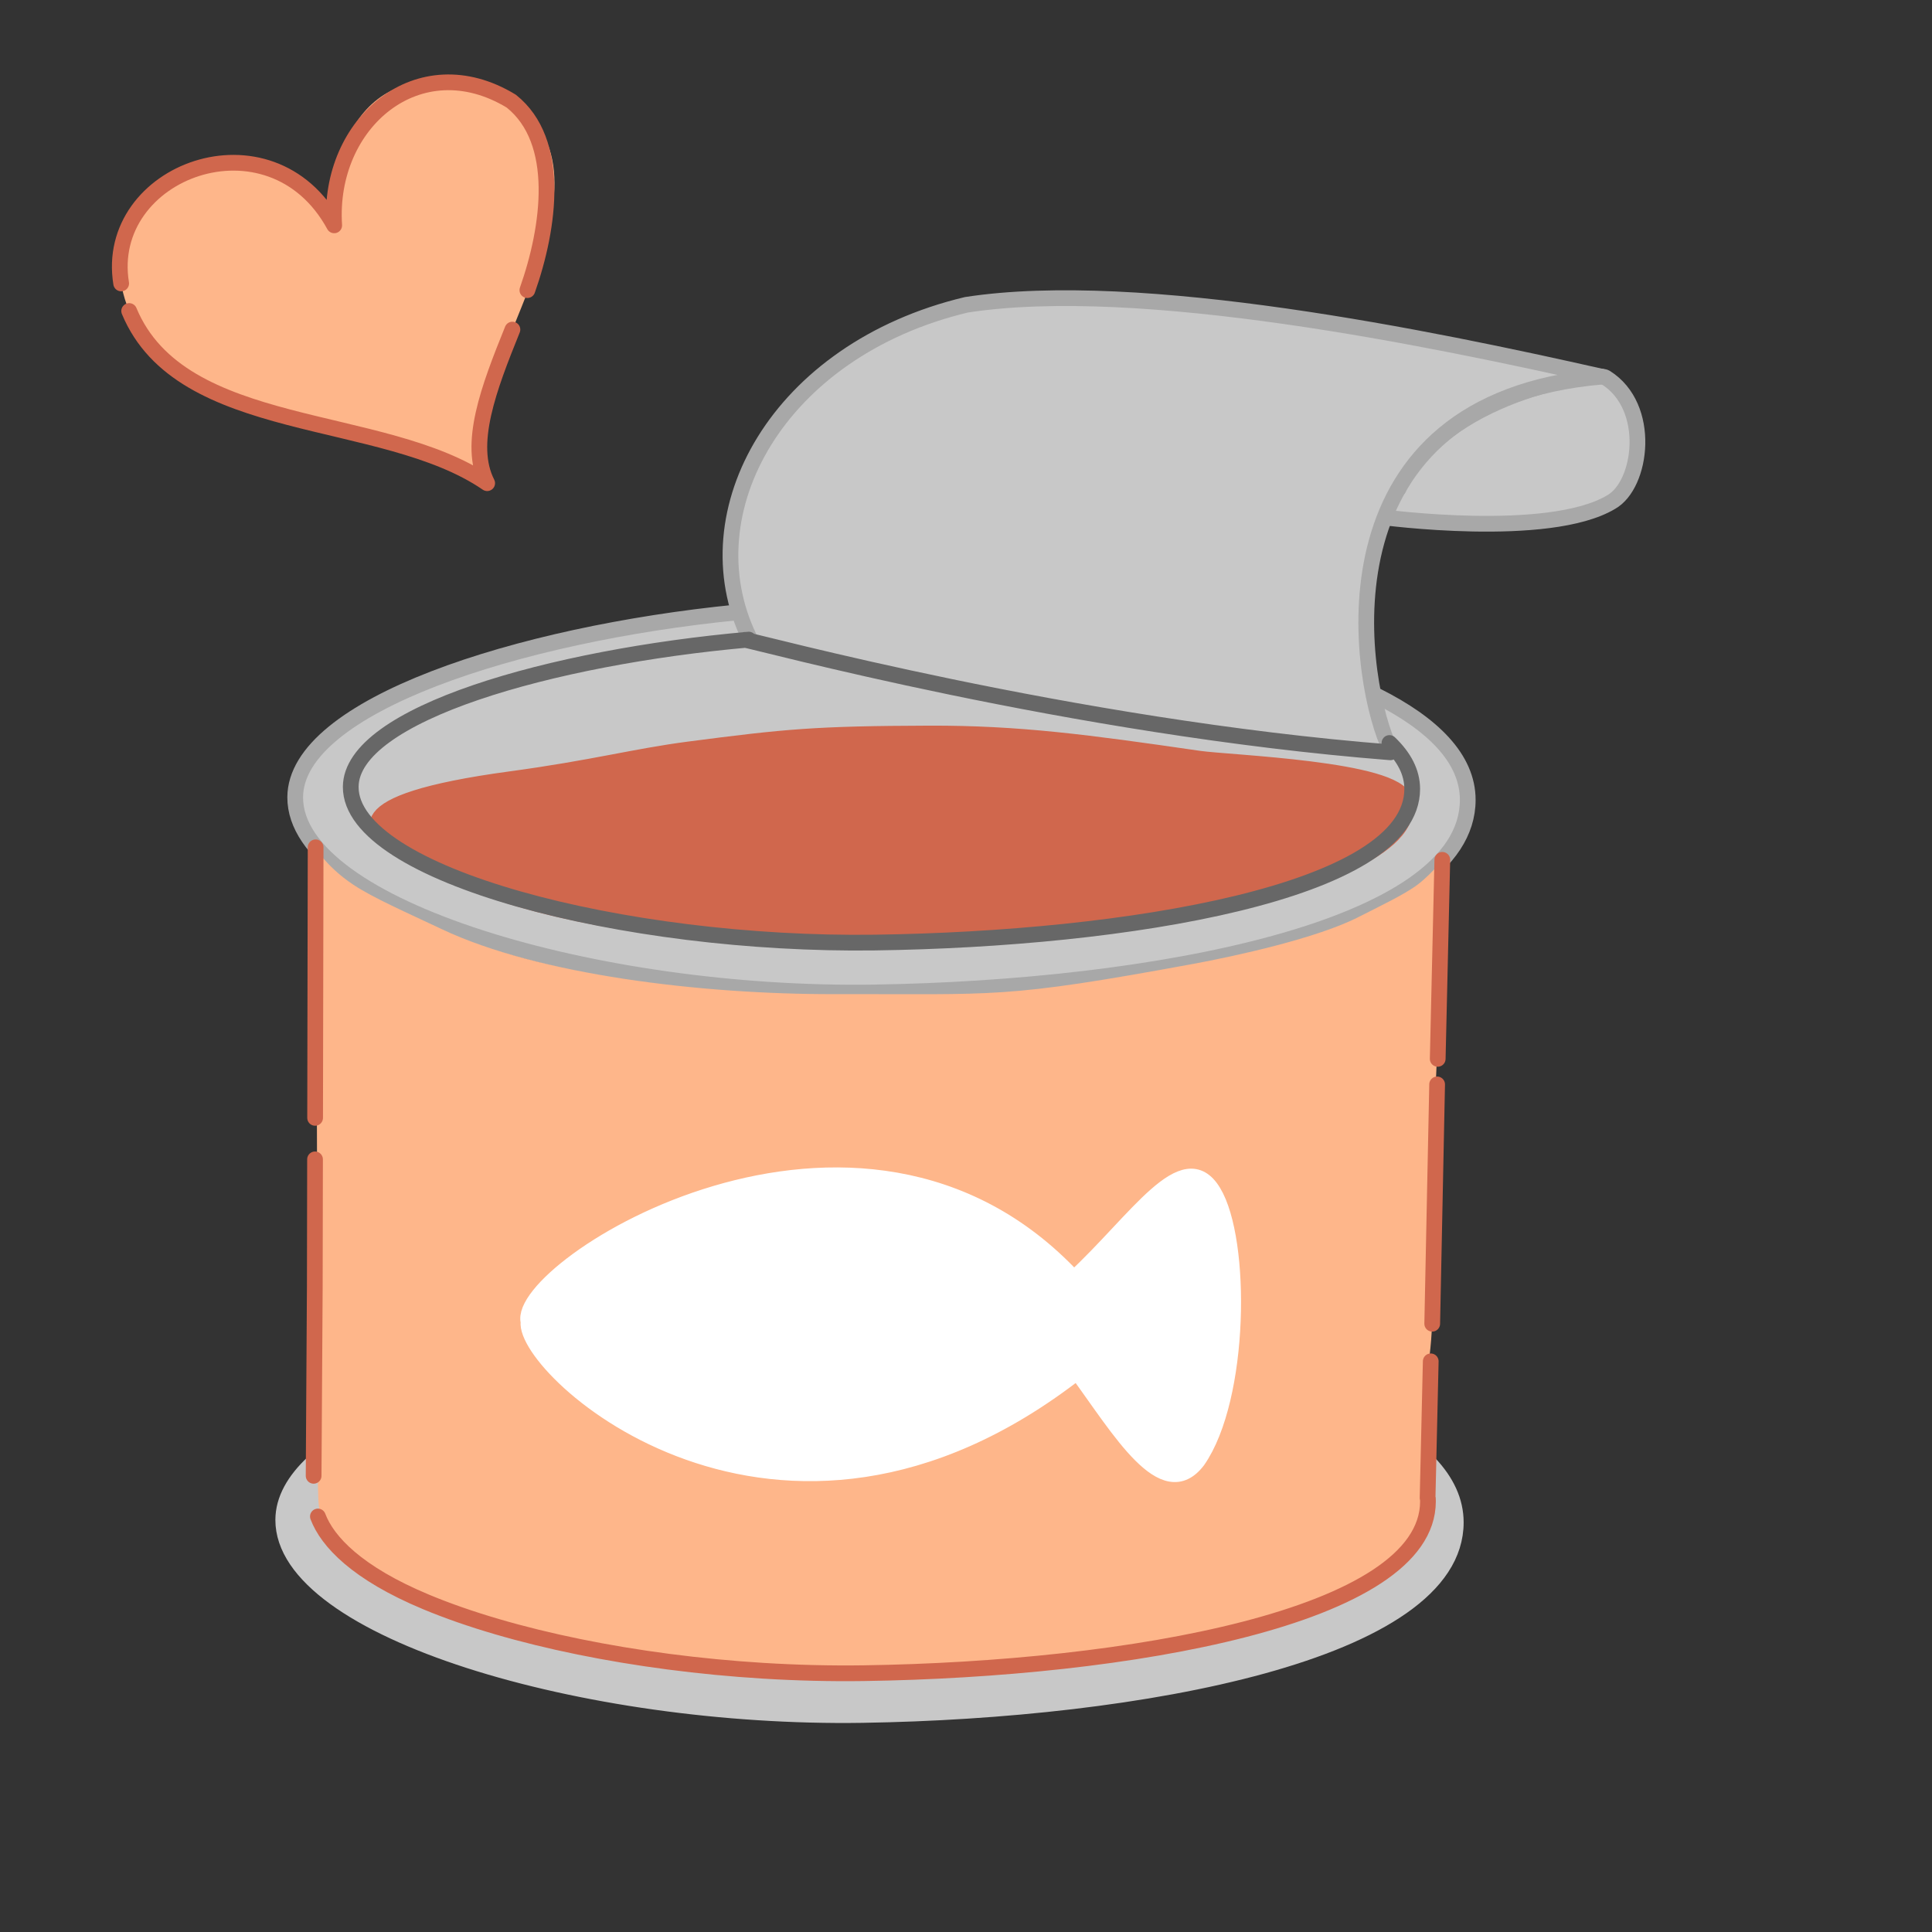 <?xml version="1.0" encoding="UTF-8" standalone="no"?>
<!DOCTYPE svg PUBLIC "-//W3C//DTD SVG 1.1//EN" "http://www.w3.org/Graphics/SVG/1.1/DTD/svg11.dtd">
<!-- Created with Vectornator (http://vectornator.io/) -->
<svg height="100%" stroke-miterlimit="10" style="fill-rule:nonzero;clip-rule:evenodd;stroke-linecap:round;stroke-linejoin:round;" version="1.1" viewBox="0 0 2000 2000" width="100%" xml:space="preserve" xmlns="http://www.w3.org/2000/svg" xmlns:vectornator="http://vectornator.io" xmlns:xlink="http://www.w3.org/1999/xlink">
<rect x="0" y="0" width="2000" height="2000" fill="#333333" stroke="none"/>
<defs/>
<g id="All" vectornator:layerName="All" visibility="hidden">
<path d="M1203.78 265.406C1057.48 261.951 858.451 434.356 832.938 832.844C648.76 968.735 635.629 1061.85 600.281 1245.53C455.82 1547.95 625.336 1674.42 1013.03 1754.38C1395.86 1818.52 1661.22 1705.18 1605.78 1376.81C1630.14 1182.05 1648.85 1134.87 1582.91 969.031C2055.34 524.536 1701.82 180.358 1405.55 430.706C1395.87 438.886 1377.15 469.796 1374.62 474.125C1302.44 597.92 1277.74 661.472 1232.84 838.844C1231.4 844.553 1225.58 848.008 1219.88 846.562C1214.17 845.117 1210.71 839.303 1212.16 833.594C1257.52 654.391 1282.97 589.038 1356.22 463.406C1357.38 461.419 1361.1 450.409 1361 446.17C1358.33 331.268 1290.39 267.452 1203.78 265.406ZM799.594 1182.12C814.869 1182.24 832.45 1186.61 849.75 1195.44C889.293 1215.62 912.254 1251.45 901.031 1275.47C889.808 1299.49 848.668 1302.62 809.125 1282.44C769.582 1262.25 746.621 1226.4 757.844 1202.38C764.157 1188.86 779.954 1181.98 799.594 1182.12ZM1383.16 1269.59C1419.78 1267.73 1449.59 1282.2 1452.88 1305.22C1456.63 1331.53 1424.34 1359.05 1380.72 1366.69C1337.1 1374.33 1298.69 1359.19 1294.94 1332.88C1291.18 1306.56 1323.47 1279.05 1367.09 1271.41C1372.55 1270.45 1377.92 1269.86 1383.16 1269.59ZM1037.5 1364.5C1040.23 1364.46 1042.98 1365.45 1045.09 1367.5C1049.32 1371.6 1049.42 1378.37 1045.31 1382.59C1032.61 1395.67 1028.5 1412.58 1033.53 1426.22C1038.61 1440.01 1052.17 1448.38 1072.22 1447.47C1081.33 1447.06 1086.7 1457.55 1081.06 1464.72C1066.63 1483.08 1058.01 1503.18 1058.09 1517.84C1058.17 1531.63 1065.64 1539.17 1084.03 1540.41C1089.91 1540.8 1094.36 1545.91 1093.97 1551.78C1093.57 1557.66 1088.47 1562.08 1082.59 1561.69C1053.28 1559.71 1036.9 1543.15 1036.75 1517.94C1036.66 1502.48 1042.86 1484.53 1053.47 1467.16C1034.24 1462.92 1019.87 1450.88 1013.5 1433.59C1005.55 1412.02 1011.74 1386.52 1030 1367.72C1032.05 1365.61 1034.77 1364.54 1037.5 1364.5Z" fill="#ffdbe5" fill-rule="nonzero" opacity="1" stroke="none" vectornator:layerName="Base color"/>
<path d="M1360.5 475.596C1383.97 133.835 874.796 178.906 832.927 832.834C648.749 968.726 635.625 1061.85 600.277 1245.53C455.816 1547.95 625.338 1674.43 1013.03 1754.38C1395.86 1818.53 1661.2 1705.18 1605.77 1376.82C1630.13 1182.06 1648.84 1134.87 1582.9 969.033C2079.45 501.844 1663.57 145.388 1360.73 473.681M1365.42 468.766C1292.8 593.311 1267.68 657.697 1222.49 836.225M1037.65 1375.15C1005.55 1408.19 1020.37 1460.49 1072.69 1458.13C1042.12 1497.03 1032.33 1547.61 1083.32 1551.05" fill="none" opacity="1" stroke="#000000" stroke-linecap="round" stroke-linejoin="round" stroke-width="21.327" vectornator:layerName="Outline"/>
<path d="M809.123 1282.43C769.58 1262.24 746.622 1226.41 757.845 1202.38C769.068 1178.36 810.222 1175.25 849.765 1195.43C889.308 1215.61 912.266 1251.45 901.043 1275.47C889.82 1299.5 848.666 1302.61 809.123 1282.43ZM1367.11 1271.4C1410.73 1263.76 1449.13 1278.9 1452.89 1305.21C1456.65 1331.53 1424.33 1359.05 1380.71 1366.69C1337.09 1374.33 1298.68 1359.19 1294.93 1332.88C1291.17 1306.57 1323.48 1279.04 1367.11 1271.4Z" fill="#000000" fill-rule="nonzero" opacity="1" stroke="#000000" stroke-linecap="round" stroke-linejoin="round" stroke-width="5" vectornator:layerName="Eyes"/>
<path d="M250.248 752.141C-66.121 454.024 371.12 282.66 482.531 487.762C434.982 251.347 854.098 118.214 828.299 534.791C810.041 686.828 721.604 768.322 648.704 920.436C496.749 854.451 356.415 846.85 250.248 752.141Z" fill="#f17897" fill-rule="nonzero" opacity="1" stroke="none" vectornator:layerName="Hearts"/>
</g>
<g id="Layer-2" vectornator:layerName="Layer 2">
<path d="M1479.95 1515.16C1497.31 1533.59 1507.02 1553.86 1507.02 1575.96C1507.06 1710.64 1178.98 1770.9 892.628 1775.34C606.275 1779.78 292.813 1687.67 293.209 1573.3C293.282 1552.36 304.568 1532.43 324.55 1513.85" fill="#c8c8c8" fill-rule="nonzero" opacity="1" stroke="#c8c8c8" stroke-linecap="round" stroke-linejoin="round" stroke-width="16.279" vectornator:layerName="Curve 13"/>
<path d="M1425.06 720.237C1483.01 749.298 1519.4 785.196 1519.41 828.001C1519.45 962.684 1191.37 1022.94 905.012 1027.38C618.659 1031.82 305.197 939.706 305.593 825.335C305.922 730.534 536.132 656.51 762.483 634.003" fill="#c8c8c8" fill-rule="nonzero" opacity="1" stroke="#a8a8a8" stroke-linecap="round" stroke-linejoin="round" stroke-width="16.279" vectornator:layerName="Curve 16"/>
<path d="M961.841 759.326C1054.8 759.029 1126.07 768.642 1241.14 785.33C1272.51 789.88 1445.71 795.785 1453.81 827.902C1467.15 880.805 1345.18 913.267 1294.64 930.116C1261.85 941.043 1204.36 948.593 1159.8 955.004C1007.04 976.982 821.807 978.317 707.539 963.449C597.655 949.151 535.717 933.386 473.156 907.889C441.348 894.926 424.003 884.761 410.384 876.465C389.42 863.695 347.205 831.127 528.664 806.588C614.324 795.003 656.838 783.126 713.213 775.773C813.73 762.662 844.535 759.702 961.841 759.326Z" fill="#d0674d" fill-rule="nonzero" opacity="1" stroke="#d0674d" stroke-linecap="round" stroke-linejoin="round" stroke-width="16.279" vectornator:layerName="inner salmon"/>
<path d="M1447.7 505.919C1493.23 409.052 1650.06 383.244 1662.22 390.87C1710.41 421.089 1699.69 501.931 1667.87 519.754C1602.99 558.598 1430.02 535.224 1430.02 535.224" fill="#c8c8c8" fill-rule="nonzero" opacity="1" stroke="#a8a8a8" stroke-linecap="butt" stroke-linejoin="round" stroke-width="16.279" vectornator:layerName="Curve 8"/>
<path d="M775.504 659.849C713.212 530.073 804.92 362.23 1000.45 315.51C1180.4 287.825 1481.48 350.117 1657.98 389.915C1364.47 415.195 1404.51 692.943 1436.05 768.884" fill="#c8c8c8" fill-rule="nonzero" opacity="1" stroke="#a8a8a8" stroke-linecap="round" stroke-linejoin="round" stroke-width="16.279" vectornator:layerName="Curve 7"/>
<path d="M1438.37 769.126C1453.48 783.582 1461.91 799.44 1461.92 816.707C1461.95 924.129 1164.95 972.185 905.722 975.727C646.495 979.269 362.726 905.801 363.085 814.58C363.382 739.167 570.695 680.238 775.084 662.119M1439.34 778.801C1108.14 752.705 779.944 663.111 771.049 662.367" fill="none" opacity="1" stroke="#676767" stroke-linecap="round" stroke-linejoin="round" stroke-width="16.279" vectornator:layerName="Curve 17"/>
<path d="M1492.62 898.962C1489.62 951.05 1491.19 976.086 1490.52 1002.95C1489.92 1026.94 1489.54 1043.39 1489.18 1056.23C1488.29 1087.77 1486.56 1099.8 1485.16 1160.89C1484.31 1197.49 1484.08 1229.07 1482.89 1264.96C1480.85 1326.38 1485.75 1355.37 1479.74 1404.6C1474.96 1443.75 1476.82 1500.97 1474.38 1561.74C1471.61 1630.78 1336.47 1677.23 1263.85 1691.28C1134.37 1716.32 1064.88 1722.63 893.396 1729.44C816.902 1732.47 678.117 1717.37 678.117 1717.37C678.117 1717.37 643.228 1710.41 605.706 1703.34C583.87 1699.23 559.373 1696.98 544.976 1691.08C492.321 1669.5 423.487 1651.53 389.62 1631.99C334.309 1600.06 330.167 1569.18 329.506 1550.52C323.635 1384.9 330.223 1262.52 327.443 1114.15C326.842 1082.11 326.496 1047.75 326.714 1020.28C326.956 989.922 325.606 977.202 325.983 943.617C326.36 910.032 328.577 918.71 328.223 885.935C328.109 875.36 334.143 894.901 365.947 915.982C386.483 929.595 420.1 944.261 457.775 962.059C556.962 1008.92 724.999 1029.43 863.79 1029.12C1032.69 1028.74 1037.4 1034.25 1234.79 997.901C1278.77 989.803 1363.52 971.279 1406.53 949.21C1425.77 939.338 1454.31 925.919 1467.85 915.5C1486.76 900.95 1493.34 886.371 1492.62 898.962ZM504.331 500.187C396.017 425.883 187.625 451.717 133.714 321.948C78.303 188.569 274.863 102.726 345.967 233.292C339.002 127.046 401.285 39.477 536.269 108.596C653.777 202.192 454.704 402.982 504.331 500.187Z" fill="#feb68a" fill-rule="nonzero" opacity="1" stroke="none" vectornator:layerName="Fill"/>
<path d="M1478.15 1551.29C1478.2 1552.26 1478.22 1553.25 1478.22 1554.23C1478.26 1674.36 1166.38 1728.11 894.169 1732.07C859.663 1732.57 824.742 1731.69 790.068 1729.56C658.073 1721.45 529.645 1695.24 441.204 1658.38M1477.83 1550.64L1479.66 1471.56M325.968 1280.55L326.121 1200.17M325.87 1332.18L325.903 1315.05M1479.66 1471.56L1481.1 1409.25M325.903 1315.05L325.968 1280.55M326.202 1157.22L326.266 1123.59M326.308 1101.24L326.326 1092.11M326.266 1123.59L326.308 1101.24M326.326 1092.11L326.733 877.129M1482.63 1370.32L1487.71 1122.57M1488.32 1096.12L1493.08 890.091M441.204 1658.38C369.6 1628.54 338.953 1595.91 329.088 1569.85M324.666 1527.77L325.87 1332.18M125.437 293.419C106.477 177.135 280.081 112.307 345.967 233.292C339.002 127.046 433.651 46.588 529.247 104.694C581.263 146.126 568.96 235.183 545.94 300.341M530.458 341.161C505.864 401.953 483.786 459.946 504.331 500.187C396.017 425.883 187.625 451.717 133.714 321.948" fill="none" opacity="1" stroke="#d0674d" stroke-linecap="round" stroke-linejoin="round" stroke-width="16.279" vectornator:layerName="Outline"/>
<path d="M547.113 1368.32C533.103 1312.99 888.948 1084.63 1111.7 1323.49C1176.85 1263.25 1225.53 1183.57 1256 1233.83C1286.47 1284.09 1284.72 1447.48 1239.89 1511.92C1204.69 1558.51 1159.33 1480.4 1115.2 1420.16C804.89 1661.83 540.808 1417.36 547.113 1368.32Z" fill="#ffffff" fill-rule="nonzero" opacity="1" stroke="#ffffff" stroke-linecap="round" stroke-linejoin="round" stroke-width="16.279" vectornator:layerName="Fish"/>
</g>
</svg>
